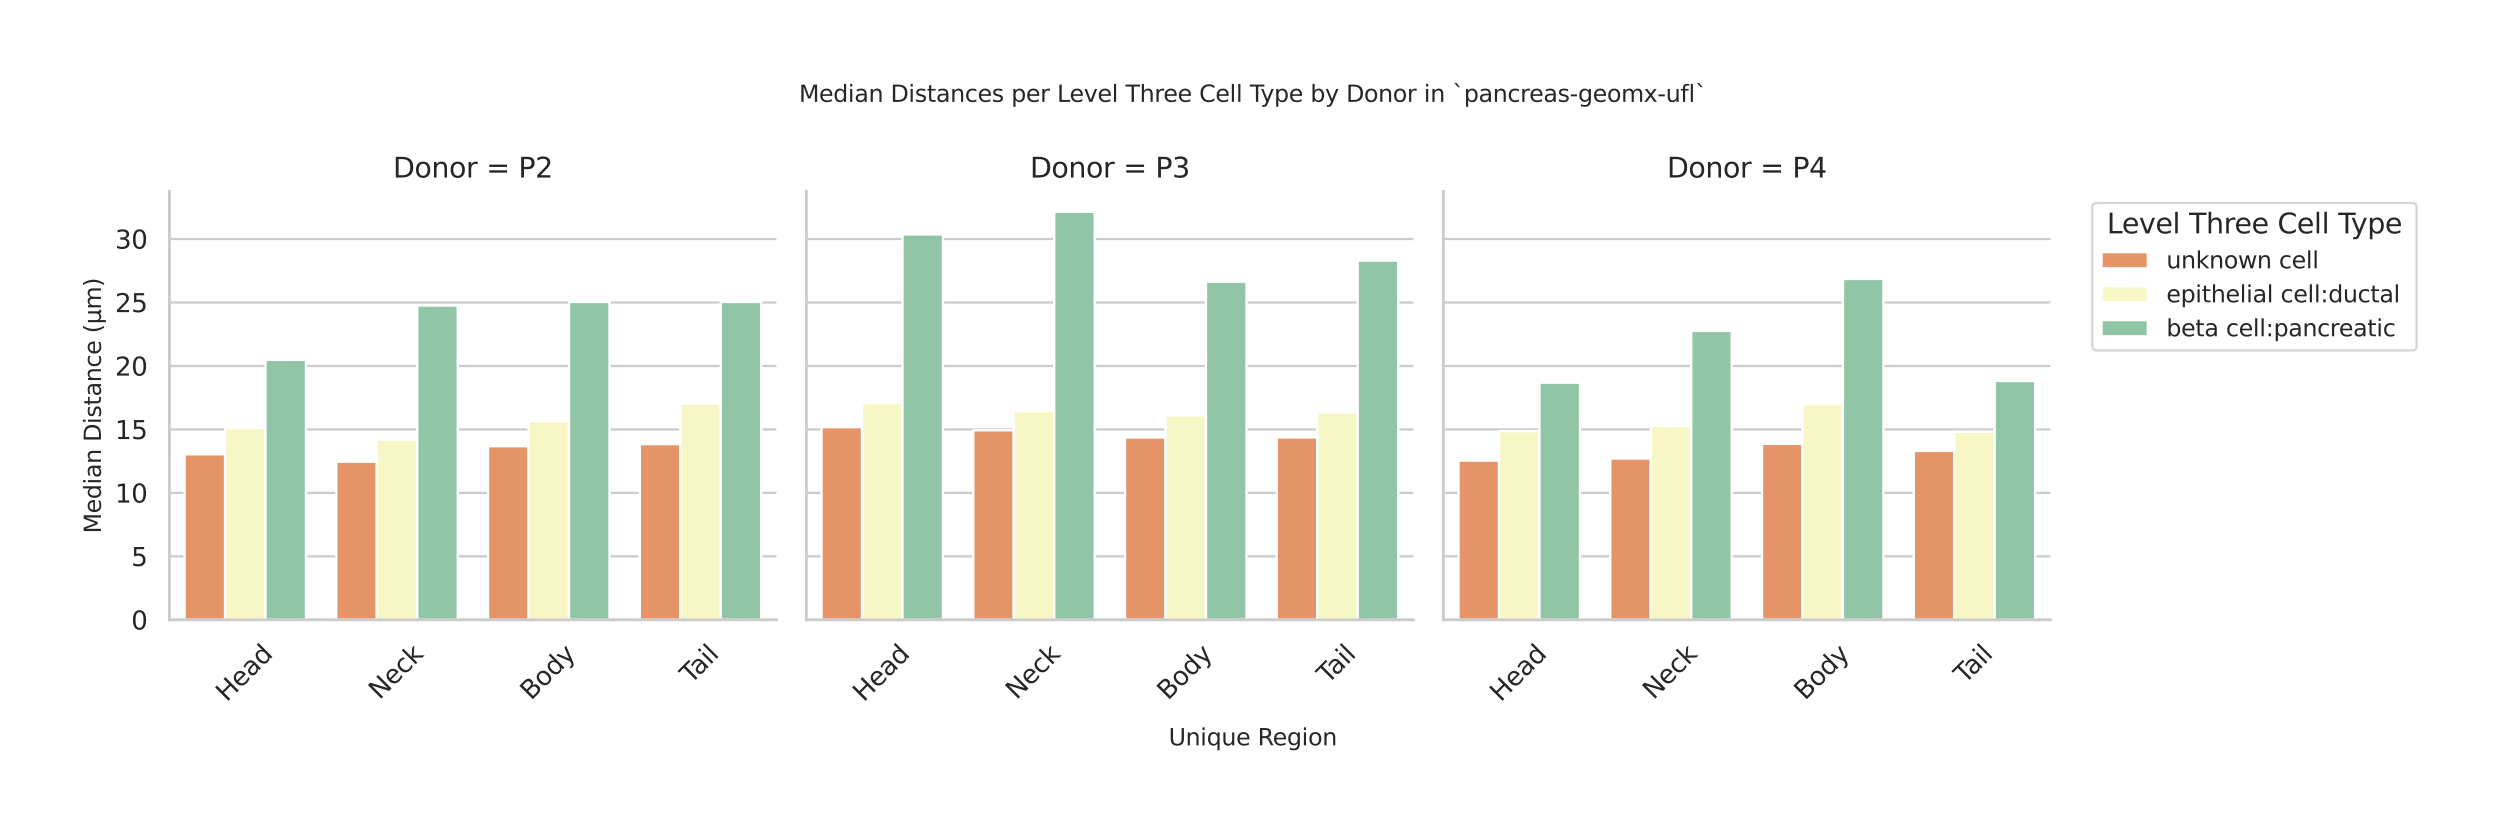 <?xml version="1.0" encoding="utf-8" standalone="no"?>
<!DOCTYPE svg PUBLIC "-//W3C//DTD SVG 1.1//EN"
  "http://www.w3.org/Graphics/SVG/1.1/DTD/svg11.dtd">
<svg xmlns:xlink="http://www.w3.org/1999/xlink" width="1079.768pt" height="360pt" viewBox="0 0 1079.768 360" xmlns="http://www.w3.org/2000/svg" version="1.1">
 <defs>
  <style type="text/css">*{stroke-linejoin: round; stroke-linecap: butt}</style>
 </defs>
 <g id="figure_1">
  <g id="patch_1">
   <path d="M 0 360 
L 1079.768 360 
L 1079.768 0 
L 0 0 
z
" style="fill: #ffffff"/>
  </g>
  <g id="axes_1">
   <g id="patch_2">
    <path d="M 73.176 267.715 
L 335.331 267.715 
L 335.331 82.68 
L 73.176 82.68 
z
" style="fill: #ffffff"/>
   </g>
   <g id="matplotlib.axis_1">
    <g id="xtick_1">
     <g id="text_1">
      <!-- Head -->
      <g style="fill: #262626" transform="translate(97.921 303.465) rotate(-45) scale(0.11 -0.11)">
       <defs>
        <path id="DejaVuSans-48" d="M 628 4666 
L 1259 4666 
L 1259 2753 
L 3553 2753 
L 3553 4666 
L 4184 4666 
L 4184 0 
L 3553 0 
L 3553 2222 
L 1259 2222 
L 1259 0 
L 628 0 
L 628 4666 
z
" transform="scale(0.016)"/>
        <path id="DejaVuSans-65" d="M 3597 1894 
L 3597 1613 
L 953 1613 
Q 991 1019 1311 708 
Q 1631 397 2203 397 
Q 2534 397 2845 478 
Q 3156 559 3463 722 
L 3463 178 
Q 3153 47 2828 -22 
Q 2503 -91 2169 -91 
Q 1331 -91 842 396 
Q 353 884 353 1716 
Q 353 2575 817 3079 
Q 1281 3584 2069 3584 
Q 2775 3584 3186 3129 
Q 3597 2675 3597 1894 
z
M 3022 2063 
Q 3016 2534 2758 2815 
Q 2500 3097 2075 3097 
Q 1594 3097 1305 2825 
Q 1016 2553 972 2059 
L 3022 2063 
z
" transform="scale(0.016)"/>
        <path id="DejaVuSans-61" d="M 2194 1759 
Q 1497 1759 1228 1600 
Q 959 1441 959 1056 
Q 959 750 1161 570 
Q 1363 391 1709 391 
Q 2188 391 2477 730 
Q 2766 1069 2766 1631 
L 2766 1759 
L 2194 1759 
z
M 3341 1997 
L 3341 0 
L 2766 0 
L 2766 531 
Q 2569 213 2275 61 
Q 1981 -91 1556 -91 
Q 1019 -91 701 211 
Q 384 513 384 1019 
Q 384 1609 779 1909 
Q 1175 2209 1959 2209 
L 2766 2209 
L 2766 2266 
Q 2766 2663 2505 2880 
Q 2244 3097 1772 3097 
Q 1472 3097 1187 3025 
Q 903 2953 641 2809 
L 641 3341 
Q 956 3463 1253 3523 
Q 1550 3584 1831 3584 
Q 2591 3584 2966 3190 
Q 3341 2797 3341 1997 
z
" transform="scale(0.016)"/>
        <path id="DejaVuSans-64" d="M 2906 2969 
L 2906 4863 
L 3481 4863 
L 3481 0 
L 2906 0 
L 2906 525 
Q 2725 213 2448 61 
Q 2172 -91 1784 -91 
Q 1150 -91 751 415 
Q 353 922 353 1747 
Q 353 2572 751 3078 
Q 1150 3584 1784 3584 
Q 2172 3584 2448 3432 
Q 2725 3281 2906 2969 
z
M 947 1747 
Q 947 1113 1208 752 
Q 1469 391 1925 391 
Q 2381 391 2643 752 
Q 2906 1113 2906 1747 
Q 2906 2381 2643 2742 
Q 2381 3103 1925 3103 
Q 1469 3103 1208 2742 
Q 947 2381 947 1747 
z
" transform="scale(0.016)"/>
       </defs>
       <use xlink:href="#DejaVuSans-48"/>
       <use xlink:href="#DejaVuSans-65" transform="translate(75.195 0)"/>
       <use xlink:href="#DejaVuSans-61" transform="translate(136.719 0)"/>
       <use xlink:href="#DejaVuSans-64" transform="translate(197.998 0)"/>
      </g>
     </g>
    </g>
    <g id="xtick_2">
     <g id="text_2">
      <!-- Neck -->
      <g style="fill: #262626" transform="translate(163.937 302.511) rotate(-45) scale(0.11 -0.11)">
       <defs>
        <path id="DejaVuSans-4e" d="M 628 4666 
L 1478 4666 
L 3547 763 
L 3547 4666 
L 4159 4666 
L 4159 0 
L 3309 0 
L 1241 3903 
L 1241 0 
L 628 0 
L 628 4666 
z
" transform="scale(0.016)"/>
        <path id="DejaVuSans-63" d="M 3122 3366 
L 3122 2828 
Q 2878 2963 2633 3030 
Q 2388 3097 2138 3097 
Q 1578 3097 1268 2742 
Q 959 2388 959 1747 
Q 959 1106 1268 751 
Q 1578 397 2138 397 
Q 2388 397 2633 464 
Q 2878 531 3122 666 
L 3122 134 
Q 2881 22 2623 -34 
Q 2366 -91 2075 -91 
Q 1284 -91 818 406 
Q 353 903 353 1747 
Q 353 2603 823 3093 
Q 1294 3584 2113 3584 
Q 2378 3584 2631 3529 
Q 2884 3475 3122 3366 
z
" transform="scale(0.016)"/>
        <path id="DejaVuSans-6b" d="M 581 4863 
L 1159 4863 
L 1159 1991 
L 2875 3500 
L 3609 3500 
L 1753 1863 
L 3688 0 
L 2938 0 
L 1159 1709 
L 1159 0 
L 581 0 
L 581 4863 
z
" transform="scale(0.016)"/>
       </defs>
       <use xlink:href="#DejaVuSans-4e"/>
       <use xlink:href="#DejaVuSans-65" transform="translate(74.805 0)"/>
       <use xlink:href="#DejaVuSans-63" transform="translate(136.328 0)"/>
       <use xlink:href="#DejaVuSans-6b" transform="translate(191.309 0)"/>
      </g>
     </g>
    </g>
    <g id="xtick_3">
     <g id="text_3">
      <!-- Body -->
      <g style="fill: #262626" transform="translate(229.351 302.763) rotate(-45) scale(0.11 -0.11)">
       <defs>
        <path id="DejaVuSans-42" d="M 1259 2228 
L 1259 519 
L 2272 519 
Q 2781 519 3026 730 
Q 3272 941 3272 1375 
Q 3272 1813 3026 2020 
Q 2781 2228 2272 2228 
L 1259 2228 
z
M 1259 4147 
L 1259 2741 
L 2194 2741 
Q 2656 2741 2882 2914 
Q 3109 3088 3109 3444 
Q 3109 3797 2882 3972 
Q 2656 4147 2194 4147 
L 1259 4147 
z
M 628 4666 
L 2241 4666 
Q 2963 4666 3353 4366 
Q 3744 4066 3744 3513 
Q 3744 3084 3544 2831 
Q 3344 2578 2956 2516 
Q 3422 2416 3680 2098 
Q 3938 1781 3938 1306 
Q 3938 681 3513 340 
Q 3088 0 2303 0 
L 628 0 
L 628 4666 
z
" transform="scale(0.016)"/>
        <path id="DejaVuSans-6f" d="M 1959 3097 
Q 1497 3097 1228 2736 
Q 959 2375 959 1747 
Q 959 1119 1226 758 
Q 1494 397 1959 397 
Q 2419 397 2687 759 
Q 2956 1122 2956 1747 
Q 2956 2369 2687 2733 
Q 2419 3097 1959 3097 
z
M 1959 3584 
Q 2709 3584 3137 3096 
Q 3566 2609 3566 1747 
Q 3566 888 3137 398 
Q 2709 -91 1959 -91 
Q 1206 -91 779 398 
Q 353 888 353 1747 
Q 353 2609 779 3096 
Q 1206 3584 1959 3584 
z
" transform="scale(0.016)"/>
        <path id="DejaVuSans-79" d="M 2059 -325 
Q 1816 -950 1584 -1140 
Q 1353 -1331 966 -1331 
L 506 -1331 
L 506 -850 
L 844 -850 
Q 1081 -850 1212 -737 
Q 1344 -625 1503 -206 
L 1606 56 
L 191 3500 
L 800 3500 
L 1894 763 
L 2988 3500 
L 3597 3500 
L 2059 -325 
z
" transform="scale(0.016)"/>
       </defs>
       <use xlink:href="#DejaVuSans-42"/>
       <use xlink:href="#DejaVuSans-6f" transform="translate(68.604 0)"/>
       <use xlink:href="#DejaVuSans-64" transform="translate(129.785 0)"/>
       <use xlink:href="#DejaVuSans-79" transform="translate(193.262 0)"/>
      </g>
     </g>
    </g>
    <g id="xtick_4">
     <g id="text_4">
      <!-- Tail -->
      <g style="fill: #262626" transform="translate(298.43 295.681) rotate(-45) scale(0.11 -0.11)">
       <defs>
        <path id="DejaVuSans-54" d="M -19 4666 
L 3928 4666 
L 3928 4134 
L 2272 4134 
L 2272 0 
L 1638 0 
L 1638 4134 
L -19 4134 
L -19 4666 
z
" transform="scale(0.016)"/>
        <path id="DejaVuSans-69" d="M 603 3500 
L 1178 3500 
L 1178 0 
L 603 0 
L 603 3500 
z
M 603 4863 
L 1178 4863 
L 1178 4134 
L 603 4134 
L 603 4863 
z
" transform="scale(0.016)"/>
        <path id="DejaVuSans-6c" d="M 603 4863 
L 1178 4863 
L 1178 0 
L 603 0 
L 603 4863 
z
" transform="scale(0.016)"/>
       </defs>
       <use xlink:href="#DejaVuSans-54"/>
       <use xlink:href="#DejaVuSans-61" transform="translate(44.584 0)"/>
       <use xlink:href="#DejaVuSans-69" transform="translate(105.863 0)"/>
       <use xlink:href="#DejaVuSans-6c" transform="translate(133.646 0)"/>
      </g>
     </g>
    </g>
   </g>
   <g id="matplotlib.axis_2">
    <g id="ytick_1">
     <g id="line2d_1">
      <path d="M 73.176 267.715 
L 335.331 267.715 
" clip-path="url(#pb070784c02)" style="fill: none; stroke: #cccccc; stroke-linecap: round"/>
     </g>
     <g id="text_5">
      <!-- 0 -->
      <g style="fill: #262626" transform="translate(56.677 271.894) scale(0.11 -0.11)">
       <defs>
        <path id="DejaVuSans-30" d="M 2034 4250 
Q 1547 4250 1301 3770 
Q 1056 3291 1056 2328 
Q 1056 1369 1301 889 
Q 1547 409 2034 409 
Q 2525 409 2770 889 
Q 3016 1369 3016 2328 
Q 3016 3291 2770 3770 
Q 2525 4250 2034 4250 
z
M 2034 4750 
Q 2819 4750 3233 4129 
Q 3647 3509 3647 2328 
Q 3647 1150 3233 529 
Q 2819 -91 2034 -91 
Q 1250 -91 836 529 
Q 422 1150 422 2328 
Q 422 3509 836 4129 
Q 1250 4750 2034 4750 
z
" transform="scale(0.016)"/>
       </defs>
       <use xlink:href="#DejaVuSans-30"/>
      </g>
     </g>
    </g>
    <g id="ytick_2">
     <g id="line2d_2">
      <path d="M 73.176 240.3 
L 335.331 240.3 
" clip-path="url(#pb070784c02)" style="fill: none; stroke: #cccccc; stroke-linecap: round"/>
     </g>
     <g id="text_6">
      <!-- 5 -->
      <g style="fill: #262626" transform="translate(56.677 244.479) scale(0.11 -0.11)">
       <defs>
        <path id="DejaVuSans-35" d="M 691 4666 
L 3169 4666 
L 3169 4134 
L 1269 4134 
L 1269 2991 
Q 1406 3038 1543 3061 
Q 1681 3084 1819 3084 
Q 2600 3084 3056 2656 
Q 3513 2228 3513 1497 
Q 3513 744 3044 326 
Q 2575 -91 1722 -91 
Q 1428 -91 1123 -41 
Q 819 9 494 109 
L 494 744 
Q 775 591 1075 516 
Q 1375 441 1709 441 
Q 2250 441 2565 725 
Q 2881 1009 2881 1497 
Q 2881 1984 2565 2268 
Q 2250 2553 1709 2553 
Q 1456 2553 1204 2497 
Q 953 2441 691 2322 
L 691 4666 
z
" transform="scale(0.016)"/>
       </defs>
       <use xlink:href="#DejaVuSans-35"/>
      </g>
     </g>
    </g>
    <g id="ytick_3">
     <g id="line2d_3">
      <path d="M 73.176 212.885 
L 335.331 212.885 
" clip-path="url(#pb070784c02)" style="fill: none; stroke: #cccccc; stroke-linecap: round"/>
     </g>
     <g id="text_7">
      <!-- 10 -->
      <g style="fill: #262626" transform="translate(49.678 217.064) scale(0.11 -0.11)">
       <defs>
        <path id="DejaVuSans-31" d="M 794 531 
L 1825 531 
L 1825 4091 
L 703 3866 
L 703 4441 
L 1819 4666 
L 2450 4666 
L 2450 531 
L 3481 531 
L 3481 0 
L 794 0 
L 794 531 
z
" transform="scale(0.016)"/>
       </defs>
       <use xlink:href="#DejaVuSans-31"/>
       <use xlink:href="#DejaVuSans-30" transform="translate(63.623 0)"/>
      </g>
     </g>
    </g>
    <g id="ytick_4">
     <g id="line2d_4">
      <path d="M 73.176 185.47 
L 335.331 185.47 
" clip-path="url(#pb070784c02)" style="fill: none; stroke: #cccccc; stroke-linecap: round"/>
     </g>
     <g id="text_8">
      <!-- 15 -->
      <g style="fill: #262626" transform="translate(49.678 189.649) scale(0.11 -0.11)">
       <use xlink:href="#DejaVuSans-31"/>
       <use xlink:href="#DejaVuSans-35" transform="translate(63.623 0)"/>
      </g>
     </g>
    </g>
    <g id="ytick_5">
     <g id="line2d_5">
      <path d="M 73.176 158.055 
L 335.331 158.055 
" clip-path="url(#pb070784c02)" style="fill: none; stroke: #cccccc; stroke-linecap: round"/>
     </g>
     <g id="text_9">
      <!-- 20 -->
      <g style="fill: #262626" transform="translate(49.678 162.234) scale(0.11 -0.11)">
       <defs>
        <path id="DejaVuSans-32" d="M 1228 531 
L 3431 531 
L 3431 0 
L 469 0 
L 469 531 
Q 828 903 1448 1529 
Q 2069 2156 2228 2338 
Q 2531 2678 2651 2914 
Q 2772 3150 2772 3378 
Q 2772 3750 2511 3984 
Q 2250 4219 1831 4219 
Q 1534 4219 1204 4116 
Q 875 4013 500 3803 
L 500 4441 
Q 881 4594 1212 4672 
Q 1544 4750 1819 4750 
Q 2544 4750 2975 4387 
Q 3406 4025 3406 3419 
Q 3406 3131 3298 2873 
Q 3191 2616 2906 2266 
Q 2828 2175 2409 1742 
Q 1991 1309 1228 531 
z
" transform="scale(0.016)"/>
       </defs>
       <use xlink:href="#DejaVuSans-32"/>
       <use xlink:href="#DejaVuSans-30" transform="translate(63.623 0)"/>
      </g>
     </g>
    </g>
    <g id="ytick_6">
     <g id="line2d_6">
      <path d="M 73.176 130.64 
L 335.331 130.64 
" clip-path="url(#pb070784c02)" style="fill: none; stroke: #cccccc; stroke-linecap: round"/>
     </g>
     <g id="text_10">
      <!-- 25 -->
      <g style="fill: #262626" transform="translate(49.678 134.819) scale(0.11 -0.11)">
       <use xlink:href="#DejaVuSans-32"/>
       <use xlink:href="#DejaVuSans-35" transform="translate(63.623 0)"/>
      </g>
     </g>
    </g>
    <g id="ytick_7">
     <g id="line2d_7">
      <path d="M 73.176 103.225 
L 335.331 103.225 
" clip-path="url(#pb070784c02)" style="fill: none; stroke: #cccccc; stroke-linecap: round"/>
     </g>
     <g id="text_11">
      <!-- 30 -->
      <g style="fill: #262626" transform="translate(49.678 107.404) scale(0.11 -0.11)">
       <defs>
        <path id="DejaVuSans-33" d="M 2597 2516 
Q 3050 2419 3304 2112 
Q 3559 1806 3559 1356 
Q 3559 666 3084 287 
Q 2609 -91 1734 -91 
Q 1441 -91 1130 -33 
Q 819 25 488 141 
L 488 750 
Q 750 597 1062 519 
Q 1375 441 1716 441 
Q 2309 441 2620 675 
Q 2931 909 2931 1356 
Q 2931 1769 2642 2001 
Q 2353 2234 1838 2234 
L 1294 2234 
L 1294 2753 
L 1863 2753 
Q 2328 2753 2575 2939 
Q 2822 3125 2822 3475 
Q 2822 3834 2567 4026 
Q 2313 4219 1838 4219 
Q 1578 4219 1281 4162 
Q 984 4106 628 3988 
L 628 4550 
Q 988 4650 1302 4700 
Q 1616 4750 1894 4750 
Q 2613 4750 3031 4423 
Q 3450 4097 3450 3541 
Q 3450 3153 3228 2886 
Q 3006 2619 2597 2516 
z
" transform="scale(0.016)"/>
       </defs>
       <use xlink:href="#DejaVuSans-33"/>
       <use xlink:href="#DejaVuSans-30" transform="translate(63.623 0)"/>
      </g>
     </g>
    </g>
    <g id="text_12">
     <!-- Median Distance (μm) -->
     <g style="fill: #262626" transform="translate(43.598 230.378) rotate(-90) scale(0.1 -0.1)">
      <defs>
       <path id="DejaVuSans-4d" d="M 628 4666 
L 1569 4666 
L 2759 1491 
L 3956 4666 
L 4897 4666 
L 4897 0 
L 4281 0 
L 4281 4097 
L 3078 897 
L 2444 897 
L 1241 4097 
L 1241 0 
L 628 0 
L 628 4666 
z
" transform="scale(0.016)"/>
       <path id="DejaVuSans-6e" d="M 3513 2113 
L 3513 0 
L 2938 0 
L 2938 2094 
Q 2938 2591 2744 2837 
Q 2550 3084 2163 3084 
Q 1697 3084 1428 2787 
Q 1159 2491 1159 1978 
L 1159 0 
L 581 0 
L 581 3500 
L 1159 3500 
L 1159 2956 
Q 1366 3272 1645 3428 
Q 1925 3584 2291 3584 
Q 2894 3584 3203 3211 
Q 3513 2838 3513 2113 
z
" transform="scale(0.016)"/>
       <path id="DejaVuSans-20" transform="scale(0.016)"/>
       <path id="DejaVuSans-44" d="M 1259 4147 
L 1259 519 
L 2022 519 
Q 2988 519 3436 956 
Q 3884 1394 3884 2338 
Q 3884 3275 3436 3711 
Q 2988 4147 2022 4147 
L 1259 4147 
z
M 628 4666 
L 1925 4666 
Q 3281 4666 3915 4102 
Q 4550 3538 4550 2338 
Q 4550 1131 3912 565 
Q 3275 0 1925 0 
L 628 0 
L 628 4666 
z
" transform="scale(0.016)"/>
       <path id="DejaVuSans-73" d="M 2834 3397 
L 2834 2853 
Q 2591 2978 2328 3040 
Q 2066 3103 1784 3103 
Q 1356 3103 1142 2972 
Q 928 2841 928 2578 
Q 928 2378 1081 2264 
Q 1234 2150 1697 2047 
L 1894 2003 
Q 2506 1872 2764 1633 
Q 3022 1394 3022 966 
Q 3022 478 2636 193 
Q 2250 -91 1575 -91 
Q 1294 -91 989 -36 
Q 684 19 347 128 
L 347 722 
Q 666 556 975 473 
Q 1284 391 1588 391 
Q 1994 391 2212 530 
Q 2431 669 2431 922 
Q 2431 1156 2273 1281 
Q 2116 1406 1581 1522 
L 1381 1569 
Q 847 1681 609 1914 
Q 372 2147 372 2553 
Q 372 3047 722 3315 
Q 1072 3584 1716 3584 
Q 2034 3584 2315 3537 
Q 2597 3491 2834 3397 
z
" transform="scale(0.016)"/>
       <path id="DejaVuSans-74" d="M 1172 4494 
L 1172 3500 
L 2356 3500 
L 2356 3053 
L 1172 3053 
L 1172 1153 
Q 1172 725 1289 603 
Q 1406 481 1766 481 
L 2356 481 
L 2356 0 
L 1766 0 
Q 1100 0 847 248 
Q 594 497 594 1153 
L 594 3053 
L 172 3053 
L 172 3500 
L 594 3500 
L 594 4494 
L 1172 4494 
z
" transform="scale(0.016)"/>
       <path id="DejaVuSans-28" d="M 1984 4856 
Q 1566 4138 1362 3434 
Q 1159 2731 1159 2009 
Q 1159 1288 1364 580 
Q 1569 -128 1984 -844 
L 1484 -844 
Q 1016 -109 783 600 
Q 550 1309 550 2009 
Q 550 2706 781 3412 
Q 1013 4119 1484 4856 
L 1984 4856 
z
" transform="scale(0.016)"/>
       <path id="DejaVuSans-3bc" d="M 544 -1331 
L 544 3500 
L 1119 3500 
L 1119 1325 
Q 1119 872 1334 640 
Q 1550 409 1972 409 
Q 2434 409 2667 671 
Q 2900 934 2900 1459 
L 2900 3500 
L 3475 3500 
L 3475 806 
Q 3475 619 3529 530 
Q 3584 441 3700 441 
Q 3728 441 3778 458 
Q 3828 475 3916 513 
L 3916 50 
Q 3788 -22 3673 -56 
Q 3559 -91 3450 -91 
Q 3234 -91 3106 31 
Q 2978 153 2931 403 
Q 2775 156 2548 32 
Q 2322 -91 2016 -91 
Q 1697 -91 1473 31 
Q 1250 153 1119 397 
L 1119 -1331 
L 544 -1331 
z
" transform="scale(0.016)"/>
       <path id="DejaVuSans-6d" d="M 3328 2828 
Q 3544 3216 3844 3400 
Q 4144 3584 4550 3584 
Q 5097 3584 5394 3201 
Q 5691 2819 5691 2113 
L 5691 0 
L 5113 0 
L 5113 2094 
Q 5113 2597 4934 2840 
Q 4756 3084 4391 3084 
Q 3944 3084 3684 2787 
Q 3425 2491 3425 1978 
L 3425 0 
L 2847 0 
L 2847 2094 
Q 2847 2600 2669 2842 
Q 2491 3084 2119 3084 
Q 1678 3084 1418 2786 
Q 1159 2488 1159 1978 
L 1159 0 
L 581 0 
L 581 3500 
L 1159 3500 
L 1159 2956 
Q 1356 3278 1631 3431 
Q 1906 3584 2284 3584 
Q 2666 3584 2933 3390 
Q 3200 3197 3328 2828 
z
" transform="scale(0.016)"/>
       <path id="DejaVuSans-29" d="M 513 4856 
L 1013 4856 
Q 1481 4119 1714 3412 
Q 1947 2706 1947 2009 
Q 1947 1309 1714 600 
Q 1481 -109 1013 -844 
L 513 -844 
Q 928 -128 1133 580 
Q 1338 1288 1338 2009 
Q 1338 2731 1133 3434 
Q 928 4138 513 4856 
z
" transform="scale(0.016)"/>
      </defs>
      <use xlink:href="#DejaVuSans-4d"/>
      <use xlink:href="#DejaVuSans-65" transform="translate(86.279 0)"/>
      <use xlink:href="#DejaVuSans-64" transform="translate(147.803 0)"/>
      <use xlink:href="#DejaVuSans-69" transform="translate(211.279 0)"/>
      <use xlink:href="#DejaVuSans-61" transform="translate(239.062 0)"/>
      <use xlink:href="#DejaVuSans-6e" transform="translate(300.342 0)"/>
      <use xlink:href="#DejaVuSans-20" transform="translate(363.721 0)"/>
      <use xlink:href="#DejaVuSans-44" transform="translate(395.508 0)"/>
      <use xlink:href="#DejaVuSans-69" transform="translate(472.51 0)"/>
      <use xlink:href="#DejaVuSans-73" transform="translate(500.293 0)"/>
      <use xlink:href="#DejaVuSans-74" transform="translate(552.393 0)"/>
      <use xlink:href="#DejaVuSans-61" transform="translate(591.602 0)"/>
      <use xlink:href="#DejaVuSans-6e" transform="translate(652.881 0)"/>
      <use xlink:href="#DejaVuSans-63" transform="translate(716.26 0)"/>
      <use xlink:href="#DejaVuSans-65" transform="translate(771.24 0)"/>
      <use xlink:href="#DejaVuSans-20" transform="translate(832.764 0)"/>
      <use xlink:href="#DejaVuSans-28" transform="translate(864.551 0)"/>
      <use xlink:href="#DejaVuSans-3bc" transform="translate(903.564 0)"/>
      <use xlink:href="#DejaVuSans-6d" transform="translate(967.188 0)"/>
      <use xlink:href="#DejaVuSans-29" transform="translate(1064.6 0)"/>
     </g>
    </g>
   </g>
   <g id="patch_3">
    <path d="M 79.73 267.715 
L 97.207 267.715 
L 97.207 196.206 
L 79.73 196.206 
z
" clip-path="url(#pb070784c02)" style="fill: #e49467; stroke: #ffffff; stroke-linejoin: miter"/>
   </g>
   <g id="patch_4">
    <path d="M 145.268 267.715 
L 162.746 267.715 
L 162.746 199.408 
L 145.268 199.408 
z
" clip-path="url(#pb070784c02)" style="fill: #e49467; stroke: #ffffff; stroke-linejoin: miter"/>
   </g>
   <g id="patch_5">
    <path d="M 210.807 267.715 
L 228.284 267.715 
L 228.284 192.74 
L 210.807 192.74 
z
" clip-path="url(#pb070784c02)" style="fill: #e49467; stroke: #ffffff; stroke-linejoin: miter"/>
   </g>
   <g id="patch_6">
    <path d="M 276.346 267.715 
L 293.823 267.715 
L 293.823 191.825 
L 276.346 191.825 
z
" clip-path="url(#pb070784c02)" style="fill: #e49467; stroke: #ffffff; stroke-linejoin: miter"/>
   </g>
   <g id="patch_7">
    <path d="M 97.207 267.715 
L 114.684 267.715 
L 114.684 184.916 
L 97.207 184.916 
z
" clip-path="url(#pb070784c02)" style="fill: #f7f7c6; stroke: #ffffff; stroke-linejoin: miter"/>
   </g>
   <g id="patch_8">
    <path d="M 162.746 267.715 
L 180.223 267.715 
L 180.223 189.907 
L 162.746 189.907 
z
" clip-path="url(#pb070784c02)" style="fill: #f7f7c6; stroke: #ffffff; stroke-linejoin: miter"/>
   </g>
   <g id="patch_9">
    <path d="M 228.284 267.715 
L 245.762 267.715 
L 245.762 181.784 
L 228.284 181.784 
z
" clip-path="url(#pb070784c02)" style="fill: #f7f7c6; stroke: #ffffff; stroke-linejoin: miter"/>
   </g>
   <g id="patch_10">
    <path d="M 293.823 267.715 
L 311.301 267.715 
L 311.301 174.335 
L 293.823 174.335 
z
" clip-path="url(#pb070784c02)" style="fill: #f7f7c6; stroke: #ffffff; stroke-linejoin: miter"/>
   </g>
   <g id="patch_11">
    <path d="M 114.684 267.715 
L 132.161 267.715 
L 132.161 155.448 
L 114.684 155.448 
z
" clip-path="url(#pb070784c02)" style="fill: #90c6a6; stroke: #ffffff; stroke-linejoin: miter"/>
   </g>
   <g id="patch_12">
    <path d="M 180.223 267.715 
L 197.7 267.715 
L 197.7 131.988 
L 180.223 131.988 
z
" clip-path="url(#pb070784c02)" style="fill: #90c6a6; stroke: #ffffff; stroke-linejoin: miter"/>
   </g>
   <g id="patch_13">
    <path d="M 245.762 267.715 
L 263.239 267.715 
L 263.239 130.425 
L 245.762 130.425 
z
" clip-path="url(#pb070784c02)" style="fill: #90c6a6; stroke: #ffffff; stroke-linejoin: miter"/>
   </g>
   <g id="patch_14">
    <path d="M 311.301 267.715 
L 328.778 267.715 
L 328.778 130.413 
L 311.301 130.413 
z
" clip-path="url(#pb070784c02)" style="fill: #90c6a6; stroke: #ffffff; stroke-linejoin: miter"/>
   </g>
   <g id="patch_15">
    <path d="M 105.945 267.715 
L 105.945 267.715 
L 105.945 267.715 
L 105.945 267.715 
z
" clip-path="url(#pb070784c02)" style="fill: #e49467; stroke: #ffffff; stroke-linejoin: miter"/>
   </g>
   <g id="patch_16">
    <path d="M 105.945 267.715 
L 105.945 267.715 
L 105.945 267.715 
L 105.945 267.715 
z
" clip-path="url(#pb070784c02)" style="fill: #f7f7c6; stroke: #ffffff; stroke-linejoin: miter"/>
   </g>
   <g id="patch_17">
    <path d="M 105.945 267.715 
L 105.945 267.715 
L 105.945 267.715 
L 105.945 267.715 
z
" clip-path="url(#pb070784c02)" style="fill: #90c6a6; stroke: #ffffff; stroke-linejoin: miter"/>
   </g>
   <g id="patch_18">
    <path d="M 73.176 267.715 
L 73.176 82.68 
" style="fill: none; stroke: #cccccc; stroke-width: 1.25; stroke-linejoin: miter; stroke-linecap: square"/>
   </g>
   <g id="patch_19">
    <path d="M 73.176 267.715 
L 335.331 267.715 
" style="fill: none; stroke: #cccccc; stroke-width: 1.25; stroke-linejoin: miter; stroke-linecap: square"/>
   </g>
   <g id="text_13">
    <!-- Donor = P2 -->
    <g style="fill: #262626" transform="translate(169.745 76.68) scale(0.12 -0.12)">
     <defs>
      <path id="DejaVuSans-72" d="M 2631 2963 
Q 2534 3019 2420 3045 
Q 2306 3072 2169 3072 
Q 1681 3072 1420 2755 
Q 1159 2438 1159 1844 
L 1159 0 
L 581 0 
L 581 3500 
L 1159 3500 
L 1159 2956 
Q 1341 3275 1631 3429 
Q 1922 3584 2338 3584 
Q 2397 3584 2469 3576 
Q 2541 3569 2628 3553 
L 2631 2963 
z
" transform="scale(0.016)"/>
      <path id="DejaVuSans-3d" d="M 678 2906 
L 4684 2906 
L 4684 2381 
L 678 2381 
L 678 2906 
z
M 678 1631 
L 4684 1631 
L 4684 1100 
L 678 1100 
L 678 1631 
z
" transform="scale(0.016)"/>
      <path id="DejaVuSans-50" d="M 1259 4147 
L 1259 2394 
L 2053 2394 
Q 2494 2394 2734 2622 
Q 2975 2850 2975 3272 
Q 2975 3691 2734 3919 
Q 2494 4147 2053 4147 
L 1259 4147 
z
M 628 4666 
L 2053 4666 
Q 2838 4666 3239 4311 
Q 3641 3956 3641 3272 
Q 3641 2581 3239 2228 
Q 2838 1875 2053 1875 
L 1259 1875 
L 1259 0 
L 628 0 
L 628 4666 
z
" transform="scale(0.016)"/>
     </defs>
     <use xlink:href="#DejaVuSans-44"/>
     <use xlink:href="#DejaVuSans-6f" transform="translate(77.002 0)"/>
     <use xlink:href="#DejaVuSans-6e" transform="translate(138.184 0)"/>
     <use xlink:href="#DejaVuSans-6f" transform="translate(201.562 0)"/>
     <use xlink:href="#DejaVuSans-72" transform="translate(262.744 0)"/>
     <use xlink:href="#DejaVuSans-20" transform="translate(303.857 0)"/>
     <use xlink:href="#DejaVuSans-3d" transform="translate(335.645 0)"/>
     <use xlink:href="#DejaVuSans-20" transform="translate(419.434 0)"/>
     <use xlink:href="#DejaVuSans-50" transform="translate(451.221 0)"/>
     <use xlink:href="#DejaVuSans-32" transform="translate(511.523 0)"/>
    </g>
   </g>
  </g>
  <g id="axes_2">
   <g id="patch_20">
    <path d="M 348.291 267.715 
L 610.447 267.715 
L 610.447 82.68 
L 348.291 82.68 
z
" style="fill: #ffffff"/>
   </g>
   <g id="matplotlib.axis_3">
    <g id="xtick_5">
     <g id="text_14">
      <!-- Head -->
      <g style="fill: #262626" transform="translate(373.037 303.465) rotate(-45) scale(0.11 -0.11)">
       <use xlink:href="#DejaVuSans-48"/>
       <use xlink:href="#DejaVuSans-65" transform="translate(75.195 0)"/>
       <use xlink:href="#DejaVuSans-61" transform="translate(136.719 0)"/>
       <use xlink:href="#DejaVuSans-64" transform="translate(197.998 0)"/>
      </g>
     </g>
    </g>
    <g id="xtick_6">
     <g id="text_15">
      <!-- Neck -->
      <g style="fill: #262626" transform="translate(439.053 302.511) rotate(-45) scale(0.11 -0.11)">
       <use xlink:href="#DejaVuSans-4e"/>
       <use xlink:href="#DejaVuSans-65" transform="translate(74.805 0)"/>
       <use xlink:href="#DejaVuSans-63" transform="translate(136.328 0)"/>
       <use xlink:href="#DejaVuSans-6b" transform="translate(191.309 0)"/>
      </g>
     </g>
    </g>
    <g id="xtick_7">
     <g id="text_16">
      <!-- Body -->
      <g style="fill: #262626" transform="translate(504.466 302.763) rotate(-45) scale(0.11 -0.11)">
       <use xlink:href="#DejaVuSans-42"/>
       <use xlink:href="#DejaVuSans-6f" transform="translate(68.604 0)"/>
       <use xlink:href="#DejaVuSans-64" transform="translate(129.785 0)"/>
       <use xlink:href="#DejaVuSans-79" transform="translate(193.262 0)"/>
      </g>
     </g>
    </g>
    <g id="xtick_8">
     <g id="text_17">
      <!-- Tail -->
      <g style="fill: #262626" transform="translate(573.546 295.681) rotate(-45) scale(0.11 -0.11)">
       <use xlink:href="#DejaVuSans-54"/>
       <use xlink:href="#DejaVuSans-61" transform="translate(44.584 0)"/>
       <use xlink:href="#DejaVuSans-69" transform="translate(105.863 0)"/>
       <use xlink:href="#DejaVuSans-6c" transform="translate(133.646 0)"/>
      </g>
     </g>
    </g>
   </g>
   <g id="matplotlib.axis_4">
    <g id="ytick_8">
     <g id="line2d_8">
      <path d="M 348.291 267.715 
L 610.447 267.715 
" clip-path="url(#p0b512dacb4)" style="fill: none; stroke: #cccccc; stroke-linecap: round"/>
     </g>
    </g>
    <g id="ytick_9">
     <g id="line2d_9">
      <path d="M 348.291 240.3 
L 610.447 240.3 
" clip-path="url(#p0b512dacb4)" style="fill: none; stroke: #cccccc; stroke-linecap: round"/>
     </g>
    </g>
    <g id="ytick_10">
     <g id="line2d_10">
      <path d="M 348.291 212.885 
L 610.447 212.885 
" clip-path="url(#p0b512dacb4)" style="fill: none; stroke: #cccccc; stroke-linecap: round"/>
     </g>
    </g>
    <g id="ytick_11">
     <g id="line2d_11">
      <path d="M 348.291 185.47 
L 610.447 185.47 
" clip-path="url(#p0b512dacb4)" style="fill: none; stroke: #cccccc; stroke-linecap: round"/>
     </g>
    </g>
    <g id="ytick_12">
     <g id="line2d_12">
      <path d="M 348.291 158.055 
L 610.447 158.055 
" clip-path="url(#p0b512dacb4)" style="fill: none; stroke: #cccccc; stroke-linecap: round"/>
     </g>
    </g>
    <g id="ytick_13">
     <g id="line2d_13">
      <path d="M 348.291 130.64 
L 610.447 130.64 
" clip-path="url(#p0b512dacb4)" style="fill: none; stroke: #cccccc; stroke-linecap: round"/>
     </g>
    </g>
    <g id="ytick_14">
     <g id="line2d_14">
      <path d="M 348.291 103.225 
L 610.447 103.225 
" clip-path="url(#p0b512dacb4)" style="fill: none; stroke: #cccccc; stroke-linecap: round"/>
     </g>
    </g>
   </g>
   <g id="patch_21">
    <path d="M 354.845 267.715 
L 372.322 267.715 
L 372.322 184.514 
L 354.845 184.514 
z
" clip-path="url(#p0b512dacb4)" style="fill: #e49467; stroke: #ffffff; stroke-linejoin: miter"/>
   </g>
   <g id="patch_22">
    <path d="M 420.384 267.715 
L 437.861 267.715 
L 437.861 185.851 
L 420.384 185.851 
z
" clip-path="url(#p0b512dacb4)" style="fill: #e49467; stroke: #ffffff; stroke-linejoin: miter"/>
   </g>
   <g id="patch_23">
    <path d="M 485.923 267.715 
L 503.4 267.715 
L 503.4 188.973 
L 485.923 188.973 
z
" clip-path="url(#p0b512dacb4)" style="fill: #e49467; stroke: #ffffff; stroke-linejoin: miter"/>
   </g>
   <g id="patch_24">
    <path d="M 551.462 267.715 
L 568.939 267.715 
L 568.939 188.933 
L 551.462 188.933 
z
" clip-path="url(#p0b512dacb4)" style="fill: #e49467; stroke: #ffffff; stroke-linejoin: miter"/>
   </g>
   <g id="patch_25">
    <path d="M 372.322 267.715 
L 389.799 267.715 
L 389.799 174.122 
L 372.322 174.122 
z
" clip-path="url(#p0b512dacb4)" style="fill: #f7f7c6; stroke: #ffffff; stroke-linejoin: miter"/>
   </g>
   <g id="patch_26">
    <path d="M 437.861 267.715 
L 455.338 267.715 
L 455.338 177.537 
L 437.861 177.537 
z
" clip-path="url(#p0b512dacb4)" style="fill: #f7f7c6; stroke: #ffffff; stroke-linejoin: miter"/>
   </g>
   <g id="patch_27">
    <path d="M 503.4 267.715 
L 520.877 267.715 
L 520.877 179.44 
L 503.4 179.44 
z
" clip-path="url(#p0b512dacb4)" style="fill: #f7f7c6; stroke: #ffffff; stroke-linejoin: miter"/>
   </g>
   <g id="patch_28">
    <path d="M 568.939 267.715 
L 586.416 267.715 
L 586.416 178.14 
L 568.939 178.14 
z
" clip-path="url(#p0b512dacb4)" style="fill: #f7f7c6; stroke: #ffffff; stroke-linejoin: miter"/>
   </g>
   <g id="patch_29">
    <path d="M 389.799 267.715 
L 407.277 267.715 
L 407.277 101.255 
L 389.799 101.255 
z
" clip-path="url(#p0b512dacb4)" style="fill: #90c6a6; stroke: #ffffff; stroke-linejoin: miter"/>
   </g>
   <g id="patch_30">
    <path d="M 455.338 267.715 
L 472.815 267.715 
L 472.815 91.491 
L 455.338 91.491 
z
" clip-path="url(#p0b512dacb4)" style="fill: #90c6a6; stroke: #ffffff; stroke-linejoin: miter"/>
   </g>
   <g id="patch_31">
    <path d="M 520.877 267.715 
L 538.354 267.715 
L 538.354 121.679 
L 520.877 121.679 
z
" clip-path="url(#p0b512dacb4)" style="fill: #90c6a6; stroke: #ffffff; stroke-linejoin: miter"/>
   </g>
   <g id="patch_32">
    <path d="M 586.416 267.715 
L 603.893 267.715 
L 603.893 112.566 
L 586.416 112.566 
z
" clip-path="url(#p0b512dacb4)" style="fill: #90c6a6; stroke: #ffffff; stroke-linejoin: miter"/>
   </g>
   <g id="patch_33">
    <path d="M 381.061 267.715 
L 381.061 267.715 
L 381.061 267.715 
L 381.061 267.715 
z
" clip-path="url(#p0b512dacb4)" style="fill: #e49467; stroke: #ffffff; stroke-linejoin: miter"/>
   </g>
   <g id="patch_34">
    <path d="M 381.061 267.715 
L 381.061 267.715 
L 381.061 267.715 
L 381.061 267.715 
z
" clip-path="url(#p0b512dacb4)" style="fill: #f7f7c6; stroke: #ffffff; stroke-linejoin: miter"/>
   </g>
   <g id="patch_35">
    <path d="M 381.061 267.715 
L 381.061 267.715 
L 381.061 267.715 
L 381.061 267.715 
z
" clip-path="url(#p0b512dacb4)" style="fill: #90c6a6; stroke: #ffffff; stroke-linejoin: miter"/>
   </g>
   <g id="patch_36">
    <path d="M 348.291 267.715 
L 348.291 82.68 
" style="fill: none; stroke: #cccccc; stroke-width: 1.25; stroke-linejoin: miter; stroke-linecap: square"/>
   </g>
   <g id="patch_37">
    <path d="M 348.291 267.715 
L 610.447 267.715 
" style="fill: none; stroke: #cccccc; stroke-width: 1.25; stroke-linejoin: miter; stroke-linecap: square"/>
   </g>
   <g id="text_18">
    <!-- Donor = P3 -->
    <g style="fill: #262626" transform="translate(444.861 76.68) scale(0.12 -0.12)">
     <use xlink:href="#DejaVuSans-44"/>
     <use xlink:href="#DejaVuSans-6f" transform="translate(77.002 0)"/>
     <use xlink:href="#DejaVuSans-6e" transform="translate(138.184 0)"/>
     <use xlink:href="#DejaVuSans-6f" transform="translate(201.562 0)"/>
     <use xlink:href="#DejaVuSans-72" transform="translate(262.744 0)"/>
     <use xlink:href="#DejaVuSans-20" transform="translate(303.857 0)"/>
     <use xlink:href="#DejaVuSans-3d" transform="translate(335.645 0)"/>
     <use xlink:href="#DejaVuSans-20" transform="translate(419.434 0)"/>
     <use xlink:href="#DejaVuSans-50" transform="translate(451.221 0)"/>
     <use xlink:href="#DejaVuSans-33" transform="translate(511.523 0)"/>
    </g>
   </g>
  </g>
  <g id="axes_3">
   <g id="patch_38">
    <path d="M 623.407 267.715 
L 885.563 267.715 
L 885.563 82.68 
L 623.407 82.68 
z
" style="fill: #ffffff"/>
   </g>
   <g id="matplotlib.axis_5">
    <g id="xtick_9">
     <g id="text_19">
      <!-- Head -->
      <g style="fill: #262626" transform="translate(648.153 303.465) rotate(-45) scale(0.11 -0.11)">
       <use xlink:href="#DejaVuSans-48"/>
       <use xlink:href="#DejaVuSans-65" transform="translate(75.195 0)"/>
       <use xlink:href="#DejaVuSans-61" transform="translate(136.719 0)"/>
       <use xlink:href="#DejaVuSans-64" transform="translate(197.998 0)"/>
      </g>
     </g>
    </g>
    <g id="xtick_10">
     <g id="text_20">
      <!-- Neck -->
      <g style="fill: #262626" transform="translate(714.169 302.511) rotate(-45) scale(0.11 -0.11)">
       <use xlink:href="#DejaVuSans-4e"/>
       <use xlink:href="#DejaVuSans-65" transform="translate(74.805 0)"/>
       <use xlink:href="#DejaVuSans-63" transform="translate(136.328 0)"/>
       <use xlink:href="#DejaVuSans-6b" transform="translate(191.309 0)"/>
      </g>
     </g>
    </g>
    <g id="xtick_11">
     <g id="text_21">
      <!-- Body -->
      <g style="fill: #262626" transform="translate(779.582 302.763) rotate(-45) scale(0.11 -0.11)">
       <use xlink:href="#DejaVuSans-42"/>
       <use xlink:href="#DejaVuSans-6f" transform="translate(68.604 0)"/>
       <use xlink:href="#DejaVuSans-64" transform="translate(129.785 0)"/>
       <use xlink:href="#DejaVuSans-79" transform="translate(193.262 0)"/>
      </g>
     </g>
    </g>
    <g id="xtick_12">
     <g id="text_22">
      <!-- Tail -->
      <g style="fill: #262626" transform="translate(848.662 295.681) rotate(-45) scale(0.11 -0.11)">
       <use xlink:href="#DejaVuSans-54"/>
       <use xlink:href="#DejaVuSans-61" transform="translate(44.584 0)"/>
       <use xlink:href="#DejaVuSans-69" transform="translate(105.863 0)"/>
       <use xlink:href="#DejaVuSans-6c" transform="translate(133.646 0)"/>
      </g>
     </g>
    </g>
   </g>
   <g id="matplotlib.axis_6">
    <g id="ytick_15">
     <g id="line2d_15">
      <path d="M 623.407 267.715 
L 885.563 267.715 
" clip-path="url(#pd20b633dd3)" style="fill: none; stroke: #cccccc; stroke-linecap: round"/>
     </g>
    </g>
    <g id="ytick_16">
     <g id="line2d_16">
      <path d="M 623.407 240.3 
L 885.563 240.3 
" clip-path="url(#pd20b633dd3)" style="fill: none; stroke: #cccccc; stroke-linecap: round"/>
     </g>
    </g>
    <g id="ytick_17">
     <g id="line2d_17">
      <path d="M 623.407 212.885 
L 885.563 212.885 
" clip-path="url(#pd20b633dd3)" style="fill: none; stroke: #cccccc; stroke-linecap: round"/>
     </g>
    </g>
    <g id="ytick_18">
     <g id="line2d_18">
      <path d="M 623.407 185.47 
L 885.563 185.47 
" clip-path="url(#pd20b633dd3)" style="fill: none; stroke: #cccccc; stroke-linecap: round"/>
     </g>
    </g>
    <g id="ytick_19">
     <g id="line2d_19">
      <path d="M 623.407 158.055 
L 885.563 158.055 
" clip-path="url(#pd20b633dd3)" style="fill: none; stroke: #cccccc; stroke-linecap: round"/>
     </g>
    </g>
    <g id="ytick_20">
     <g id="line2d_20">
      <path d="M 623.407 130.64 
L 885.563 130.64 
" clip-path="url(#pd20b633dd3)" style="fill: none; stroke: #cccccc; stroke-linecap: round"/>
     </g>
    </g>
    <g id="ytick_21">
     <g id="line2d_21">
      <path d="M 623.407 103.225 
L 885.563 103.225 
" clip-path="url(#pd20b633dd3)" style="fill: none; stroke: #cccccc; stroke-linecap: round"/>
     </g>
    </g>
   </g>
   <g id="patch_39">
    <path d="M 629.961 267.715 
L 647.438 267.715 
L 647.438 198.947 
L 629.961 198.947 
z
" clip-path="url(#pd20b633dd3)" style="fill: #e49467; stroke: #ffffff; stroke-linejoin: miter"/>
   </g>
   <g id="patch_40">
    <path d="M 695.5 267.715 
L 712.977 267.715 
L 712.977 198.055 
L 695.5 198.055 
z
" clip-path="url(#pd20b633dd3)" style="fill: #e49467; stroke: #ffffff; stroke-linejoin: miter"/>
   </g>
   <g id="patch_41">
    <path d="M 761.039 267.715 
L 778.516 267.715 
L 778.516 191.691 
L 761.039 191.691 
z
" clip-path="url(#pd20b633dd3)" style="fill: #e49467; stroke: #ffffff; stroke-linejoin: miter"/>
   </g>
   <g id="patch_42">
    <path d="M 826.578 267.715 
L 844.055 267.715 
L 844.055 194.789 
L 826.578 194.789 
z
" clip-path="url(#pd20b633dd3)" style="fill: #e49467; stroke: #ffffff; stroke-linejoin: miter"/>
   </g>
   <g id="patch_43">
    <path d="M 647.438 267.715 
L 664.915 267.715 
L 664.915 186.204 
L 647.438 186.204 
z
" clip-path="url(#pd20b633dd3)" style="fill: #f7f7c6; stroke: #ffffff; stroke-linejoin: miter"/>
   </g>
   <g id="patch_44">
    <path d="M 712.977 267.715 
L 730.454 267.715 
L 730.454 183.913 
L 712.977 183.913 
z
" clip-path="url(#pd20b633dd3)" style="fill: #f7f7c6; stroke: #ffffff; stroke-linejoin: miter"/>
   </g>
   <g id="patch_45">
    <path d="M 778.516 267.715 
L 795.993 267.715 
L 795.993 174.549 
L 778.516 174.549 
z
" clip-path="url(#pd20b633dd3)" style="fill: #f7f7c6; stroke: #ffffff; stroke-linejoin: miter"/>
   </g>
   <g id="patch_46">
    <path d="M 844.055 267.715 
L 861.532 267.715 
L 861.532 186.522 
L 844.055 186.522 
z
" clip-path="url(#pd20b633dd3)" style="fill: #f7f7c6; stroke: #ffffff; stroke-linejoin: miter"/>
   </g>
   <g id="patch_47">
    <path d="M 664.915 267.715 
L 682.392 267.715 
L 682.392 165.284 
L 664.915 165.284 
z
" clip-path="url(#pd20b633dd3)" style="fill: #90c6a6; stroke: #ffffff; stroke-linejoin: miter"/>
   </g>
   <g id="patch_48">
    <path d="M 730.454 267.715 
L 747.931 267.715 
L 747.931 142.95 
L 730.454 142.95 
z
" clip-path="url(#pd20b633dd3)" style="fill: #90c6a6; stroke: #ffffff; stroke-linejoin: miter"/>
   </g>
   <g id="patch_49">
    <path d="M 795.993 267.715 
L 813.47 267.715 
L 813.47 120.485 
L 795.993 120.485 
z
" clip-path="url(#pd20b633dd3)" style="fill: #90c6a6; stroke: #ffffff; stroke-linejoin: miter"/>
   </g>
   <g id="patch_50">
    <path d="M 861.532 267.715 
L 879.009 267.715 
L 879.009 164.538 
L 861.532 164.538 
z
" clip-path="url(#pd20b633dd3)" style="fill: #90c6a6; stroke: #ffffff; stroke-linejoin: miter"/>
   </g>
   <g id="patch_51">
    <path d="M 656.177 267.715 
L 656.177 267.715 
L 656.177 267.715 
L 656.177 267.715 
z
" clip-path="url(#pd20b633dd3)" style="fill: #e49467; stroke: #ffffff; stroke-linejoin: miter"/>
   </g>
   <g id="patch_52">
    <path d="M 656.177 267.715 
L 656.177 267.715 
L 656.177 267.715 
L 656.177 267.715 
z
" clip-path="url(#pd20b633dd3)" style="fill: #f7f7c6; stroke: #ffffff; stroke-linejoin: miter"/>
   </g>
   <g id="patch_53">
    <path d="M 656.177 267.715 
L 656.177 267.715 
L 656.177 267.715 
L 656.177 267.715 
z
" clip-path="url(#pd20b633dd3)" style="fill: #90c6a6; stroke: #ffffff; stroke-linejoin: miter"/>
   </g>
   <g id="patch_54">
    <path d="M 623.407 267.715 
L 623.407 82.68 
" style="fill: none; stroke: #cccccc; stroke-width: 1.25; stroke-linejoin: miter; stroke-linecap: square"/>
   </g>
   <g id="patch_55">
    <path d="M 623.407 267.715 
L 885.563 267.715 
" style="fill: none; stroke: #cccccc; stroke-width: 1.25; stroke-linejoin: miter; stroke-linecap: square"/>
   </g>
   <g id="text_23">
    <!-- Donor = P4 -->
    <g style="fill: #262626" transform="translate(719.977 76.68) scale(0.12 -0.12)">
     <defs>
      <path id="DejaVuSans-34" d="M 2419 4116 
L 825 1625 
L 2419 1625 
L 2419 4116 
z
M 2253 4666 
L 3047 4666 
L 3047 1625 
L 3713 1625 
L 3713 1100 
L 3047 1100 
L 3047 0 
L 2419 0 
L 2419 1100 
L 313 1100 
L 313 1709 
L 2253 4666 
z
" transform="scale(0.016)"/>
     </defs>
     <use xlink:href="#DejaVuSans-44"/>
     <use xlink:href="#DejaVuSans-6f" transform="translate(77.002 0)"/>
     <use xlink:href="#DejaVuSans-6e" transform="translate(138.184 0)"/>
     <use xlink:href="#DejaVuSans-6f" transform="translate(201.562 0)"/>
     <use xlink:href="#DejaVuSans-72" transform="translate(262.744 0)"/>
     <use xlink:href="#DejaVuSans-20" transform="translate(303.857 0)"/>
     <use xlink:href="#DejaVuSans-3d" transform="translate(335.645 0)"/>
     <use xlink:href="#DejaVuSans-20" transform="translate(419.434 0)"/>
     <use xlink:href="#DejaVuSans-50" transform="translate(451.221 0)"/>
     <use xlink:href="#DejaVuSans-34" transform="translate(511.523 0)"/>
    </g>
   </g>
   <g id="legend_1">
    <g id="patch_56">
     <path d="M 905.671 151.328 
L 1041.768 151.328 
Q 1043.768 151.328 1043.768 149.328 
L 1043.768 89.68 
Q 1043.768 87.68 1041.768 87.68 
L 905.671 87.68 
Q 903.671 87.68 903.671 89.68 
L 903.671 149.328 
Q 903.671 151.328 905.671 151.328 
z
" style="fill: #ffffff; opacity: 0.8; stroke: #cccccc; stroke-linejoin: miter"/>
    </g>
    <g id="text_24">
     <!-- Level Three Cell Type -->
     <g style="fill: #262626" transform="translate(909.982 100.798) scale(0.12 -0.12)">
      <defs>
       <path id="DejaVuSans-4c" d="M 628 4666 
L 1259 4666 
L 1259 531 
L 3531 531 
L 3531 0 
L 628 0 
L 628 4666 
z
" transform="scale(0.016)"/>
       <path id="DejaVuSans-76" d="M 191 3500 
L 800 3500 
L 1894 563 
L 2988 3500 
L 3597 3500 
L 2284 0 
L 1503 0 
L 191 3500 
z
" transform="scale(0.016)"/>
       <path id="DejaVuSans-68" d="M 3513 2113 
L 3513 0 
L 2938 0 
L 2938 2094 
Q 2938 2591 2744 2837 
Q 2550 3084 2163 3084 
Q 1697 3084 1428 2787 
Q 1159 2491 1159 1978 
L 1159 0 
L 581 0 
L 581 4863 
L 1159 4863 
L 1159 2956 
Q 1366 3272 1645 3428 
Q 1925 3584 2291 3584 
Q 2894 3584 3203 3211 
Q 3513 2838 3513 2113 
z
" transform="scale(0.016)"/>
       <path id="DejaVuSans-43" d="M 4122 4306 
L 4122 3641 
Q 3803 3938 3442 4084 
Q 3081 4231 2675 4231 
Q 1875 4231 1450 3742 
Q 1025 3253 1025 2328 
Q 1025 1406 1450 917 
Q 1875 428 2675 428 
Q 3081 428 3442 575 
Q 3803 722 4122 1019 
L 4122 359 
Q 3791 134 3420 21 
Q 3050 -91 2638 -91 
Q 1578 -91 968 557 
Q 359 1206 359 2328 
Q 359 3453 968 4101 
Q 1578 4750 2638 4750 
Q 3056 4750 3426 4639 
Q 3797 4528 4122 4306 
z
" transform="scale(0.016)"/>
       <path id="DejaVuSans-70" d="M 1159 525 
L 1159 -1331 
L 581 -1331 
L 581 3500 
L 1159 3500 
L 1159 2969 
Q 1341 3281 1617 3432 
Q 1894 3584 2278 3584 
Q 2916 3584 3314 3078 
Q 3713 2572 3713 1747 
Q 3713 922 3314 415 
Q 2916 -91 2278 -91 
Q 1894 -91 1617 61 
Q 1341 213 1159 525 
z
M 3116 1747 
Q 3116 2381 2855 2742 
Q 2594 3103 2138 3103 
Q 1681 3103 1420 2742 
Q 1159 2381 1159 1747 
Q 1159 1113 1420 752 
Q 1681 391 2138 391 
Q 2594 391 2855 752 
Q 3116 1113 3116 1747 
z
" transform="scale(0.016)"/>
      </defs>
      <use xlink:href="#DejaVuSans-4c"/>
      <use xlink:href="#DejaVuSans-65" transform="translate(53.963 0)"/>
      <use xlink:href="#DejaVuSans-76" transform="translate(115.486 0)"/>
      <use xlink:href="#DejaVuSans-65" transform="translate(174.666 0)"/>
      <use xlink:href="#DejaVuSans-6c" transform="translate(236.189 0)"/>
      <use xlink:href="#DejaVuSans-20" transform="translate(263.973 0)"/>
      <use xlink:href="#DejaVuSans-54" transform="translate(295.76 0)"/>
      <use xlink:href="#DejaVuSans-68" transform="translate(356.844 0)"/>
      <use xlink:href="#DejaVuSans-72" transform="translate(420.223 0)"/>
      <use xlink:href="#DejaVuSans-65" transform="translate(459.086 0)"/>
      <use xlink:href="#DejaVuSans-65" transform="translate(520.609 0)"/>
      <use xlink:href="#DejaVuSans-20" transform="translate(582.133 0)"/>
      <use xlink:href="#DejaVuSans-43" transform="translate(613.92 0)"/>
      <use xlink:href="#DejaVuSans-65" transform="translate(683.744 0)"/>
      <use xlink:href="#DejaVuSans-6c" transform="translate(745.268 0)"/>
      <use xlink:href="#DejaVuSans-6c" transform="translate(773.051 0)"/>
      <use xlink:href="#DejaVuSans-20" transform="translate(800.834 0)"/>
      <use xlink:href="#DejaVuSans-54" transform="translate(832.621 0)"/>
      <use xlink:href="#DejaVuSans-79" transform="translate(878.08 0)"/>
      <use xlink:href="#DejaVuSans-70" transform="translate(937.26 0)"/>
      <use xlink:href="#DejaVuSans-65" transform="translate(1000.736 0)"/>
     </g>
    </g>
    <g id="patch_57">
     <path d="M 907.671 115.892 
L 927.671 115.892 
L 927.671 108.892 
L 907.671 108.892 
z
" style="fill: #e49467; stroke: #ffffff; stroke-linejoin: miter"/>
    </g>
    <g id="text_25">
     <!-- unknown cell -->
     <g style="fill: #262626" transform="translate(935.671 115.892) scale(0.1 -0.1)">
      <defs>
       <path id="DejaVuSans-75" d="M 544 1381 
L 544 3500 
L 1119 3500 
L 1119 1403 
Q 1119 906 1312 657 
Q 1506 409 1894 409 
Q 2359 409 2629 706 
Q 2900 1003 2900 1516 
L 2900 3500 
L 3475 3500 
L 3475 0 
L 2900 0 
L 2900 538 
Q 2691 219 2414 64 
Q 2138 -91 1772 -91 
Q 1169 -91 856 284 
Q 544 659 544 1381 
z
M 1991 3584 
L 1991 3584 
z
" transform="scale(0.016)"/>
       <path id="DejaVuSans-77" d="M 269 3500 
L 844 3500 
L 1563 769 
L 2278 3500 
L 2956 3500 
L 3675 769 
L 4391 3500 
L 4966 3500 
L 4050 0 
L 3372 0 
L 2619 2869 
L 1863 0 
L 1184 0 
L 269 3500 
z
" transform="scale(0.016)"/>
      </defs>
      <use xlink:href="#DejaVuSans-75"/>
      <use xlink:href="#DejaVuSans-6e" transform="translate(63.379 0)"/>
      <use xlink:href="#DejaVuSans-6b" transform="translate(126.758 0)"/>
      <use xlink:href="#DejaVuSans-6e" transform="translate(184.668 0)"/>
      <use xlink:href="#DejaVuSans-6f" transform="translate(248.047 0)"/>
      <use xlink:href="#DejaVuSans-77" transform="translate(309.229 0)"/>
      <use xlink:href="#DejaVuSans-6e" transform="translate(391.016 0)"/>
      <use xlink:href="#DejaVuSans-20" transform="translate(454.395 0)"/>
      <use xlink:href="#DejaVuSans-63" transform="translate(486.182 0)"/>
      <use xlink:href="#DejaVuSans-65" transform="translate(541.162 0)"/>
      <use xlink:href="#DejaVuSans-6c" transform="translate(602.686 0)"/>
      <use xlink:href="#DejaVuSans-6c" transform="translate(630.469 0)"/>
     </g>
    </g>
    <g id="patch_58">
     <path d="M 907.671 130.57 
L 927.671 130.57 
L 927.671 123.57 
L 907.671 123.57 
z
" style="fill: #f7f7c6; stroke: #ffffff; stroke-linejoin: miter"/>
    </g>
    <g id="text_26">
     <!-- epithelial cell:ductal  -->
     <g style="fill: #262626" transform="translate(935.671 130.57) scale(0.1 -0.1)">
      <defs>
       <path id="DejaVuSans-3a" d="M 750 794 
L 1409 794 
L 1409 0 
L 750 0 
L 750 794 
z
M 750 3309 
L 1409 3309 
L 1409 2516 
L 750 2516 
L 750 3309 
z
" transform="scale(0.016)"/>
      </defs>
      <use xlink:href="#DejaVuSans-65"/>
      <use xlink:href="#DejaVuSans-70" transform="translate(61.523 0)"/>
      <use xlink:href="#DejaVuSans-69" transform="translate(125 0)"/>
      <use xlink:href="#DejaVuSans-74" transform="translate(152.783 0)"/>
      <use xlink:href="#DejaVuSans-68" transform="translate(191.992 0)"/>
      <use xlink:href="#DejaVuSans-65" transform="translate(255.371 0)"/>
      <use xlink:href="#DejaVuSans-6c" transform="translate(316.895 0)"/>
      <use xlink:href="#DejaVuSans-69" transform="translate(344.678 0)"/>
      <use xlink:href="#DejaVuSans-61" transform="translate(372.461 0)"/>
      <use xlink:href="#DejaVuSans-6c" transform="translate(433.74 0)"/>
      <use xlink:href="#DejaVuSans-20" transform="translate(461.523 0)"/>
      <use xlink:href="#DejaVuSans-63" transform="translate(493.311 0)"/>
      <use xlink:href="#DejaVuSans-65" transform="translate(548.291 0)"/>
      <use xlink:href="#DejaVuSans-6c" transform="translate(609.814 0)"/>
      <use xlink:href="#DejaVuSans-6c" transform="translate(637.598 0)"/>
      <use xlink:href="#DejaVuSans-3a" transform="translate(665.381 0)"/>
      <use xlink:href="#DejaVuSans-64" transform="translate(699.072 0)"/>
      <use xlink:href="#DejaVuSans-75" transform="translate(762.549 0)"/>
      <use xlink:href="#DejaVuSans-63" transform="translate(825.928 0)"/>
      <use xlink:href="#DejaVuSans-74" transform="translate(880.908 0)"/>
      <use xlink:href="#DejaVuSans-61" transform="translate(920.117 0)"/>
      <use xlink:href="#DejaVuSans-6c" transform="translate(981.396 0)"/>
      <use xlink:href="#DejaVuSans-20" transform="translate(1009.18 0)"/>
     </g>
    </g>
    <g id="patch_59">
     <path d="M 907.671 145.248 
L 927.671 145.248 
L 927.671 138.248 
L 907.671 138.248 
z
" style="fill: #90c6a6; stroke: #ffffff; stroke-linejoin: miter"/>
    </g>
    <g id="text_27">
     <!-- beta cell:pancreatic -->
     <g style="fill: #262626" transform="translate(935.671 145.248) scale(0.1 -0.1)">
      <defs>
       <path id="DejaVuSans-62" d="M 3116 1747 
Q 3116 2381 2855 2742 
Q 2594 3103 2138 3103 
Q 1681 3103 1420 2742 
Q 1159 2381 1159 1747 
Q 1159 1113 1420 752 
Q 1681 391 2138 391 
Q 2594 391 2855 752 
Q 3116 1113 3116 1747 
z
M 1159 2969 
Q 1341 3281 1617 3432 
Q 1894 3584 2278 3584 
Q 2916 3584 3314 3078 
Q 3713 2572 3713 1747 
Q 3713 922 3314 415 
Q 2916 -91 2278 -91 
Q 1894 -91 1617 61 
Q 1341 213 1159 525 
L 1159 0 
L 581 0 
L 581 4863 
L 1159 4863 
L 1159 2969 
z
" transform="scale(0.016)"/>
      </defs>
      <use xlink:href="#DejaVuSans-62"/>
      <use xlink:href="#DejaVuSans-65" transform="translate(63.477 0)"/>
      <use xlink:href="#DejaVuSans-74" transform="translate(125 0)"/>
      <use xlink:href="#DejaVuSans-61" transform="translate(164.209 0)"/>
      <use xlink:href="#DejaVuSans-20" transform="translate(225.488 0)"/>
      <use xlink:href="#DejaVuSans-63" transform="translate(257.275 0)"/>
      <use xlink:href="#DejaVuSans-65" transform="translate(312.256 0)"/>
      <use xlink:href="#DejaVuSans-6c" transform="translate(373.779 0)"/>
      <use xlink:href="#DejaVuSans-6c" transform="translate(401.562 0)"/>
      <use xlink:href="#DejaVuSans-3a" transform="translate(429.346 0)"/>
      <use xlink:href="#DejaVuSans-70" transform="translate(463.037 0)"/>
      <use xlink:href="#DejaVuSans-61" transform="translate(526.514 0)"/>
      <use xlink:href="#DejaVuSans-6e" transform="translate(587.793 0)"/>
      <use xlink:href="#DejaVuSans-63" transform="translate(651.172 0)"/>
      <use xlink:href="#DejaVuSans-72" transform="translate(706.152 0)"/>
      <use xlink:href="#DejaVuSans-65" transform="translate(745.016 0)"/>
      <use xlink:href="#DejaVuSans-61" transform="translate(806.539 0)"/>
      <use xlink:href="#DejaVuSans-74" transform="translate(867.818 0)"/>
      <use xlink:href="#DejaVuSans-69" transform="translate(907.027 0)"/>
      <use xlink:href="#DejaVuSans-63" transform="translate(934.811 0)"/>
     </g>
    </g>
   </g>
  </g>
  <g id="text_28">
   <!-- Median Distances per Level Three Cell Type by Donor in `pancreas-geomx-ufl` -->
   <g style="fill: #262626" transform="translate(345.093 43.998) scale(0.1 -0.1)">
    <defs>
     <path id="DejaVuSans-60" d="M 1147 5119 
L 2028 3950 
L 1550 3950 
L 531 5119 
L 1147 5119 
z
" transform="scale(0.016)"/>
     <path id="DejaVuSans-2d" d="M 313 2009 
L 1997 2009 
L 1997 1497 
L 313 1497 
L 313 2009 
z
" transform="scale(0.016)"/>
     <path id="DejaVuSans-67" d="M 2906 1791 
Q 2906 2416 2648 2759 
Q 2391 3103 1925 3103 
Q 1463 3103 1205 2759 
Q 947 2416 947 1791 
Q 947 1169 1205 825 
Q 1463 481 1925 481 
Q 2391 481 2648 825 
Q 2906 1169 2906 1791 
z
M 3481 434 
Q 3481 -459 3084 -895 
Q 2688 -1331 1869 -1331 
Q 1566 -1331 1297 -1286 
Q 1028 -1241 775 -1147 
L 775 -588 
Q 1028 -725 1275 -790 
Q 1522 -856 1778 -856 
Q 2344 -856 2625 -561 
Q 2906 -266 2906 331 
L 2906 616 
Q 2728 306 2450 153 
Q 2172 0 1784 0 
Q 1141 0 747 490 
Q 353 981 353 1791 
Q 353 2603 747 3093 
Q 1141 3584 1784 3584 
Q 2172 3584 2450 3431 
Q 2728 3278 2906 2969 
L 2906 3500 
L 3481 3500 
L 3481 434 
z
" transform="scale(0.016)"/>
     <path id="DejaVuSans-78" d="M 3513 3500 
L 2247 1797 
L 3578 0 
L 2900 0 
L 1881 1375 
L 863 0 
L 184 0 
L 1544 1831 
L 300 3500 
L 978 3500 
L 1906 2253 
L 2834 3500 
L 3513 3500 
z
" transform="scale(0.016)"/>
     <path id="DejaVuSans-66" d="M 2375 4863 
L 2375 4384 
L 1825 4384 
Q 1516 4384 1395 4259 
Q 1275 4134 1275 3809 
L 1275 3500 
L 2222 3500 
L 2222 3053 
L 1275 3053 
L 1275 0 
L 697 0 
L 697 3053 
L 147 3053 
L 147 3500 
L 697 3500 
L 697 3744 
Q 697 4328 969 4595 
Q 1241 4863 1831 4863 
L 2375 4863 
z
" transform="scale(0.016)"/>
    </defs>
    <use xlink:href="#DejaVuSans-4d"/>
    <use xlink:href="#DejaVuSans-65" transform="translate(86.279 0)"/>
    <use xlink:href="#DejaVuSans-64" transform="translate(147.803 0)"/>
    <use xlink:href="#DejaVuSans-69" transform="translate(211.279 0)"/>
    <use xlink:href="#DejaVuSans-61" transform="translate(239.062 0)"/>
    <use xlink:href="#DejaVuSans-6e" transform="translate(300.342 0)"/>
    <use xlink:href="#DejaVuSans-20" transform="translate(363.721 0)"/>
    <use xlink:href="#DejaVuSans-44" transform="translate(395.508 0)"/>
    <use xlink:href="#DejaVuSans-69" transform="translate(472.51 0)"/>
    <use xlink:href="#DejaVuSans-73" transform="translate(500.293 0)"/>
    <use xlink:href="#DejaVuSans-74" transform="translate(552.393 0)"/>
    <use xlink:href="#DejaVuSans-61" transform="translate(591.602 0)"/>
    <use xlink:href="#DejaVuSans-6e" transform="translate(652.881 0)"/>
    <use xlink:href="#DejaVuSans-63" transform="translate(716.26 0)"/>
    <use xlink:href="#DejaVuSans-65" transform="translate(771.24 0)"/>
    <use xlink:href="#DejaVuSans-73" transform="translate(832.764 0)"/>
    <use xlink:href="#DejaVuSans-20" transform="translate(884.863 0)"/>
    <use xlink:href="#DejaVuSans-70" transform="translate(916.65 0)"/>
    <use xlink:href="#DejaVuSans-65" transform="translate(980.127 0)"/>
    <use xlink:href="#DejaVuSans-72" transform="translate(1041.65 0)"/>
    <use xlink:href="#DejaVuSans-20" transform="translate(1082.764 0)"/>
    <use xlink:href="#DejaVuSans-4c" transform="translate(1114.551 0)"/>
    <use xlink:href="#DejaVuSans-65" transform="translate(1168.514 0)"/>
    <use xlink:href="#DejaVuSans-76" transform="translate(1230.037 0)"/>
    <use xlink:href="#DejaVuSans-65" transform="translate(1289.217 0)"/>
    <use xlink:href="#DejaVuSans-6c" transform="translate(1350.74 0)"/>
    <use xlink:href="#DejaVuSans-20" transform="translate(1378.523 0)"/>
    <use xlink:href="#DejaVuSans-54" transform="translate(1410.311 0)"/>
    <use xlink:href="#DejaVuSans-68" transform="translate(1471.395 0)"/>
    <use xlink:href="#DejaVuSans-72" transform="translate(1534.773 0)"/>
    <use xlink:href="#DejaVuSans-65" transform="translate(1573.637 0)"/>
    <use xlink:href="#DejaVuSans-65" transform="translate(1635.16 0)"/>
    <use xlink:href="#DejaVuSans-20" transform="translate(1696.684 0)"/>
    <use xlink:href="#DejaVuSans-43" transform="translate(1728.471 0)"/>
    <use xlink:href="#DejaVuSans-65" transform="translate(1798.295 0)"/>
    <use xlink:href="#DejaVuSans-6c" transform="translate(1859.818 0)"/>
    <use xlink:href="#DejaVuSans-6c" transform="translate(1887.602 0)"/>
    <use xlink:href="#DejaVuSans-20" transform="translate(1915.385 0)"/>
    <use xlink:href="#DejaVuSans-54" transform="translate(1947.172 0)"/>
    <use xlink:href="#DejaVuSans-79" transform="translate(1992.631 0)"/>
    <use xlink:href="#DejaVuSans-70" transform="translate(2051.811 0)"/>
    <use xlink:href="#DejaVuSans-65" transform="translate(2115.287 0)"/>
    <use xlink:href="#DejaVuSans-20" transform="translate(2176.811 0)"/>
    <use xlink:href="#DejaVuSans-62" transform="translate(2208.598 0)"/>
    <use xlink:href="#DejaVuSans-79" transform="translate(2272.074 0)"/>
    <use xlink:href="#DejaVuSans-20" transform="translate(2331.254 0)"/>
    <use xlink:href="#DejaVuSans-44" transform="translate(2363.041 0)"/>
    <use xlink:href="#DejaVuSans-6f" transform="translate(2440.043 0)"/>
    <use xlink:href="#DejaVuSans-6e" transform="translate(2501.225 0)"/>
    <use xlink:href="#DejaVuSans-6f" transform="translate(2564.604 0)"/>
    <use xlink:href="#DejaVuSans-72" transform="translate(2625.785 0)"/>
    <use xlink:href="#DejaVuSans-20" transform="translate(2666.898 0)"/>
    <use xlink:href="#DejaVuSans-69" transform="translate(2698.686 0)"/>
    <use xlink:href="#DejaVuSans-6e" transform="translate(2726.469 0)"/>
    <use xlink:href="#DejaVuSans-20" transform="translate(2789.848 0)"/>
    <use xlink:href="#DejaVuSans-60" transform="translate(2821.635 0)"/>
    <use xlink:href="#DejaVuSans-70" transform="translate(2871.635 0)"/>
    <use xlink:href="#DejaVuSans-61" transform="translate(2935.111 0)"/>
    <use xlink:href="#DejaVuSans-6e" transform="translate(2996.391 0)"/>
    <use xlink:href="#DejaVuSans-63" transform="translate(3059.77 0)"/>
    <use xlink:href="#DejaVuSans-72" transform="translate(3114.75 0)"/>
    <use xlink:href="#DejaVuSans-65" transform="translate(3153.613 0)"/>
    <use xlink:href="#DejaVuSans-61" transform="translate(3215.137 0)"/>
    <use xlink:href="#DejaVuSans-73" transform="translate(3276.416 0)"/>
    <use xlink:href="#DejaVuSans-2d" transform="translate(3328.516 0)"/>
    <use xlink:href="#DejaVuSans-67" transform="translate(3364.6 0)"/>
    <use xlink:href="#DejaVuSans-65" transform="translate(3428.076 0)"/>
    <use xlink:href="#DejaVuSans-6f" transform="translate(3489.6 0)"/>
    <use xlink:href="#DejaVuSans-6d" transform="translate(3550.781 0)"/>
    <use xlink:href="#DejaVuSans-78" transform="translate(3648.193 0)"/>
    <use xlink:href="#DejaVuSans-2d" transform="translate(3707.373 0)"/>
    <use xlink:href="#DejaVuSans-75" transform="translate(3743.457 0)"/>
    <use xlink:href="#DejaVuSans-66" transform="translate(3806.836 0)"/>
    <use xlink:href="#DejaVuSans-6c" transform="translate(3842.041 0)"/>
    <use xlink:href="#DejaVuSans-60" transform="translate(3869.824 0)"/>
   </g>
  </g>
  <g id="text_29">
   <!-- Unique Region -->
   <g style="fill: #262626" transform="translate(504.743 321.92) scale(0.1 -0.1)">
    <defs>
     <path id="DejaVuSans-55" d="M 556 4666 
L 1191 4666 
L 1191 1831 
Q 1191 1081 1462 751 
Q 1734 422 2344 422 
Q 2950 422 3222 751 
Q 3494 1081 3494 1831 
L 3494 4666 
L 4128 4666 
L 4128 1753 
Q 4128 841 3676 375 
Q 3225 -91 2344 -91 
Q 1459 -91 1007 375 
Q 556 841 556 1753 
L 556 4666 
z
" transform="scale(0.016)"/>
     <path id="DejaVuSans-71" d="M 947 1747 
Q 947 1113 1208 752 
Q 1469 391 1925 391 
Q 2381 391 2643 752 
Q 2906 1113 2906 1747 
Q 2906 2381 2643 2742 
Q 2381 3103 1925 3103 
Q 1469 3103 1208 2742 
Q 947 2381 947 1747 
z
M 2906 525 
Q 2725 213 2448 61 
Q 2172 -91 1784 -91 
Q 1150 -91 751 415 
Q 353 922 353 1747 
Q 353 2572 751 3078 
Q 1150 3584 1784 3584 
Q 2172 3584 2448 3432 
Q 2725 3281 2906 2969 
L 2906 3500 
L 3481 3500 
L 3481 -1331 
L 2906 -1331 
L 2906 525 
z
" transform="scale(0.016)"/>
     <path id="DejaVuSans-52" d="M 2841 2188 
Q 3044 2119 3236 1894 
Q 3428 1669 3622 1275 
L 4263 0 
L 3584 0 
L 2988 1197 
Q 2756 1666 2539 1819 
Q 2322 1972 1947 1972 
L 1259 1972 
L 1259 0 
L 628 0 
L 628 4666 
L 2053 4666 
Q 2853 4666 3247 4331 
Q 3641 3997 3641 3322 
Q 3641 2881 3436 2590 
Q 3231 2300 2841 2188 
z
M 1259 4147 
L 1259 2491 
L 2053 2491 
Q 2509 2491 2742 2702 
Q 2975 2913 2975 3322 
Q 2975 3731 2742 3939 
Q 2509 4147 2053 4147 
L 1259 4147 
z
" transform="scale(0.016)"/>
    </defs>
    <use xlink:href="#DejaVuSans-55"/>
    <use xlink:href="#DejaVuSans-6e" transform="translate(73.193 0)"/>
    <use xlink:href="#DejaVuSans-69" transform="translate(136.572 0)"/>
    <use xlink:href="#DejaVuSans-71" transform="translate(164.355 0)"/>
    <use xlink:href="#DejaVuSans-75" transform="translate(227.832 0)"/>
    <use xlink:href="#DejaVuSans-65" transform="translate(291.211 0)"/>
    <use xlink:href="#DejaVuSans-20" transform="translate(352.734 0)"/>
    <use xlink:href="#DejaVuSans-52" transform="translate(384.521 0)"/>
    <use xlink:href="#DejaVuSans-65" transform="translate(449.504 0)"/>
    <use xlink:href="#DejaVuSans-67" transform="translate(511.027 0)"/>
    <use xlink:href="#DejaVuSans-69" transform="translate(574.504 0)"/>
    <use xlink:href="#DejaVuSans-6f" transform="translate(602.287 0)"/>
    <use xlink:href="#DejaVuSans-6e" transform="translate(663.469 0)"/>
   </g>
  </g>
 </g>
 <defs>
  <clipPath id="pb070784c02">
   <rect x="73.176" y="82.68" width="262.156" height="185.035"/>
  </clipPath>
  <clipPath id="p0b512dacb4">
   <rect x="348.291" y="82.68" width="262.156" height="185.035"/>
  </clipPath>
  <clipPath id="pd20b633dd3">
   <rect x="623.407" y="82.68" width="262.156" height="185.035"/>
  </clipPath>
 </defs>
</svg>
